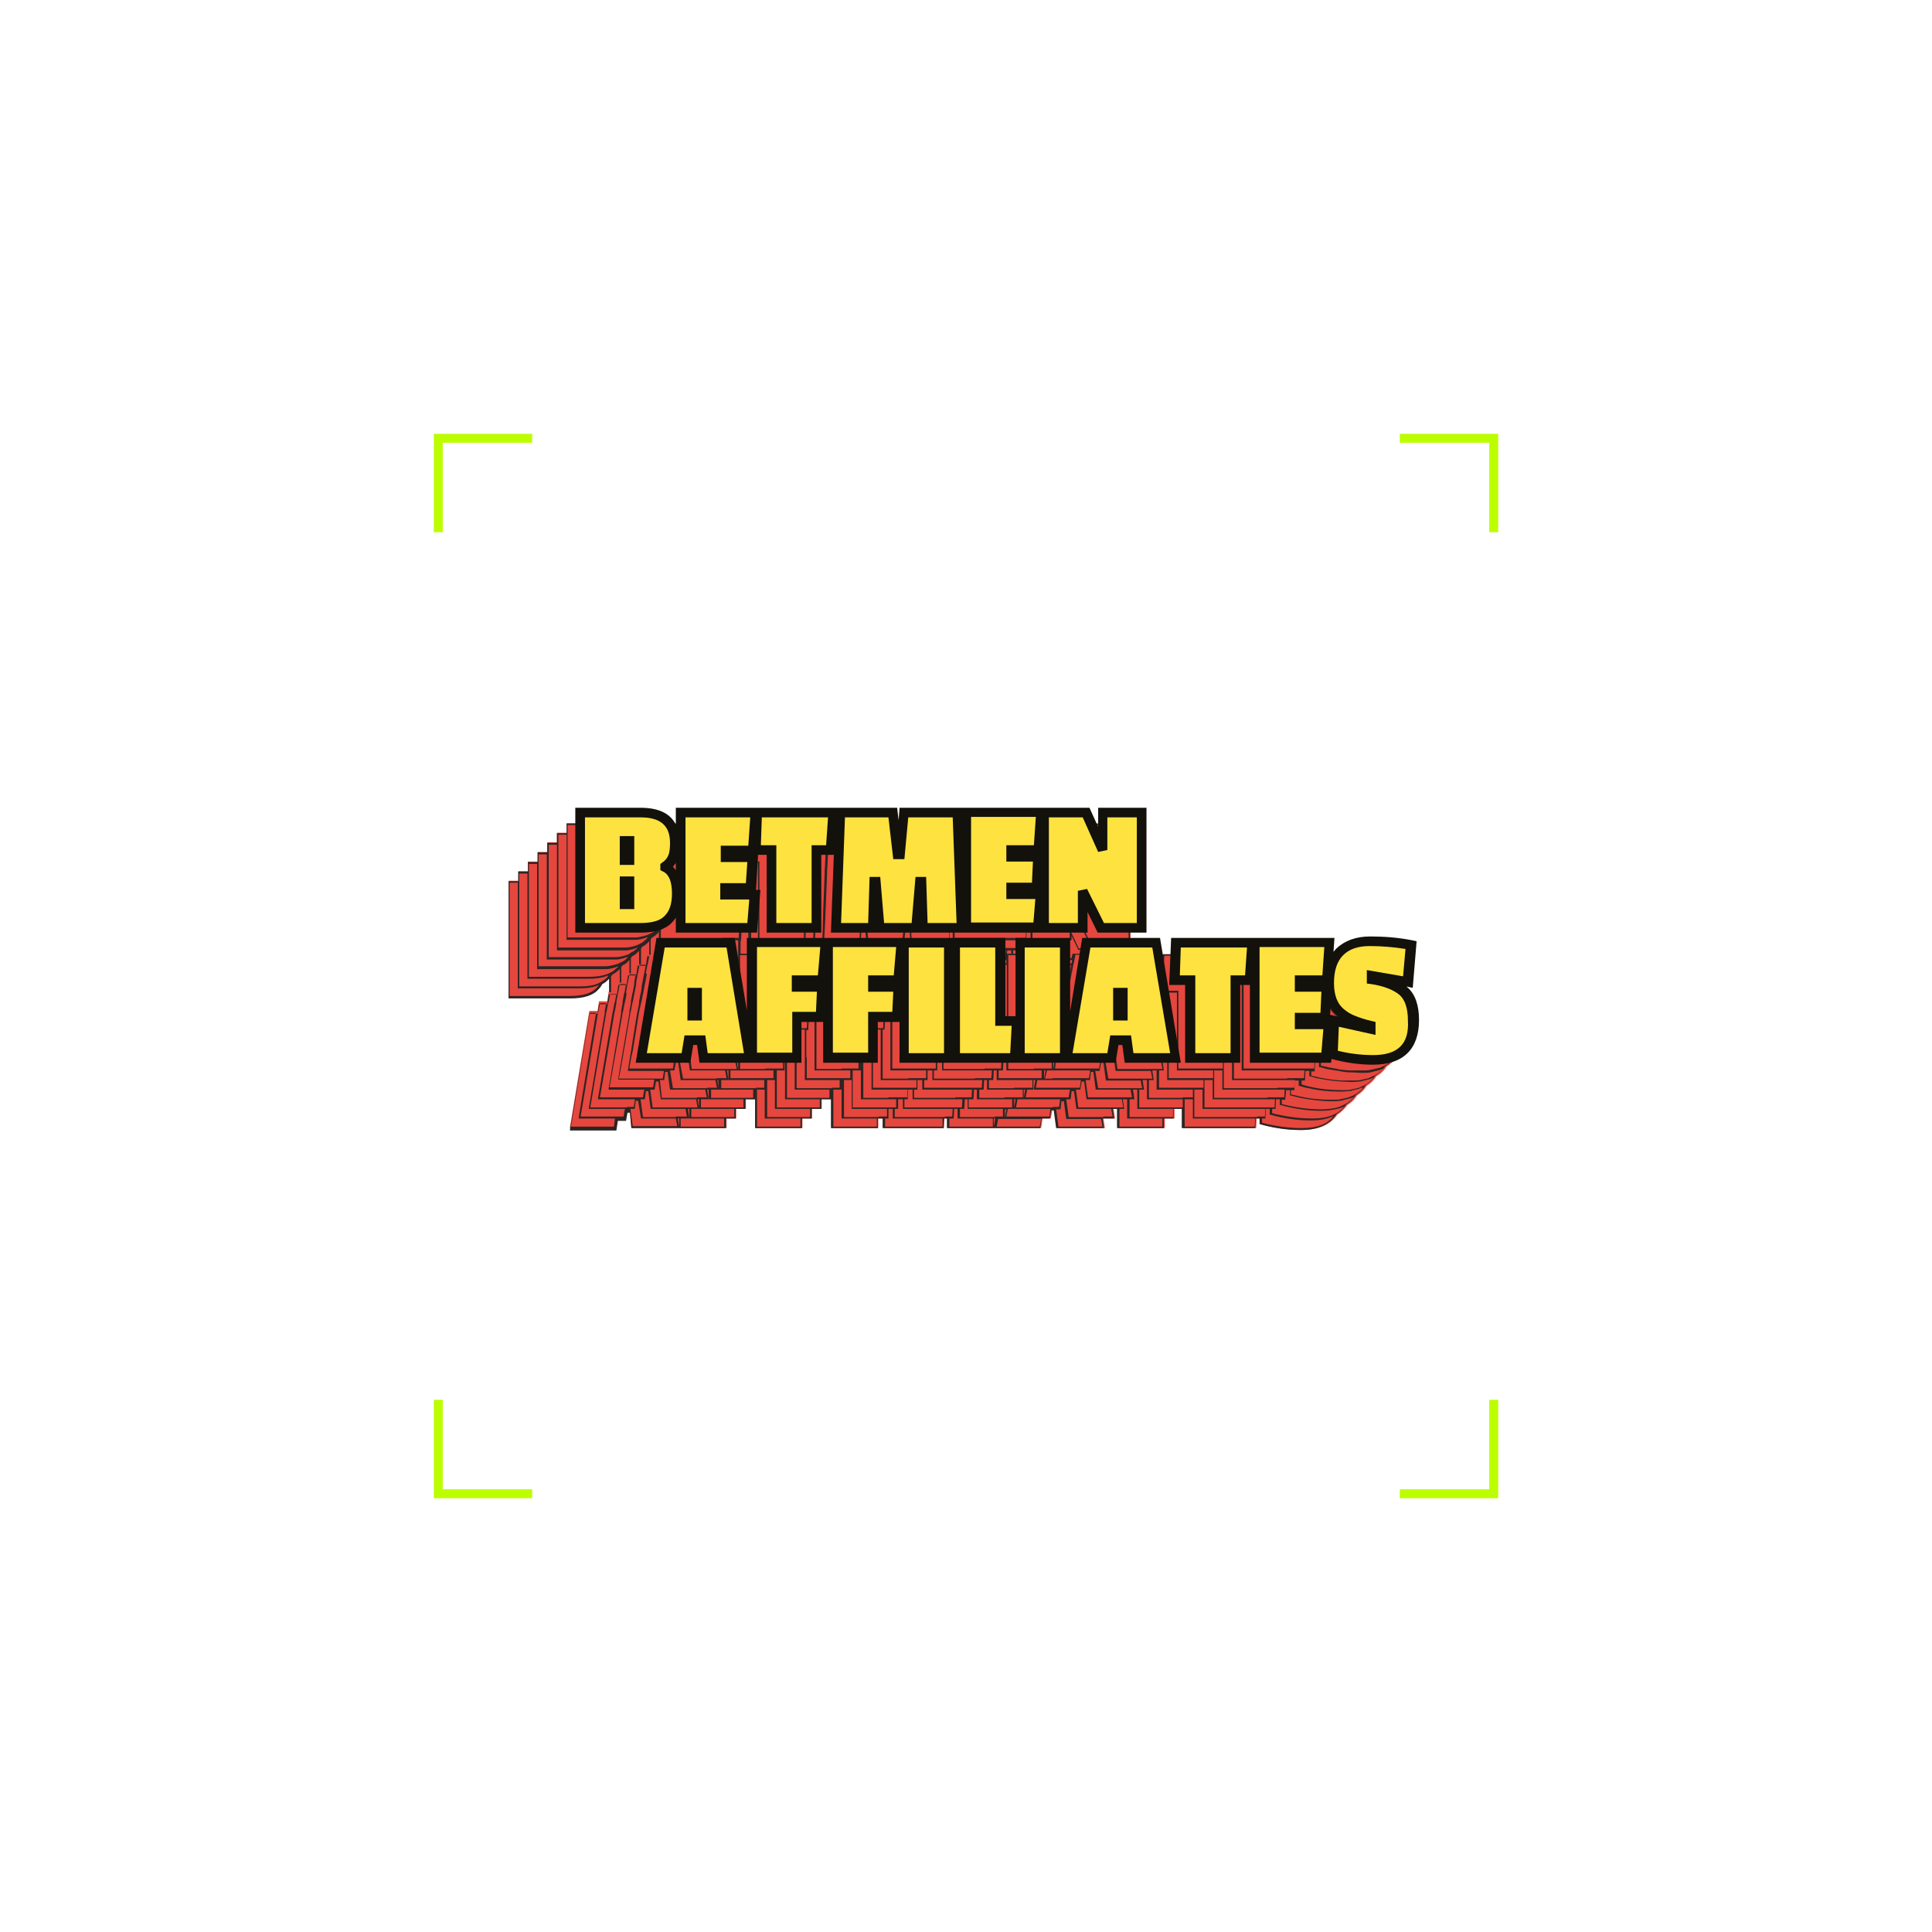 <svg width="216" height="216" viewBox="0 0 216 216" fill="none" xmlns="http://www.w3.org/2000/svg">
<path d="M156.5 49H167V59.5M156.5 167H167V156.5M59.5 49H49V59.5M59.5 167H49V156.5" stroke="#BDFD02"/>
<path d="M75.99 126.121H81.23V125.047H82.311V123.973H83.391V122.899H84.472V126.121H89.712V125.047H90.793V123.973H91.873V122.899H92.954V121.826V126.121H98.194V125.047H98.734V126.121H105.542L105.596 125.047H105.92V126.121H111.16M111.214 126.121H116.401L116.563 125.047H117.481L117.643 124.134H117.914L118.184 126.121H123.532L123.37 125.047H124.667L124.505 123.973H124.991V126.121H130.231V125.047H131.312V123.973H132.231V126.121H140.443L140.497 125.047H140.929V125.691H140.983C142.495 126.121 144.008 126.336 145.521 126.336C147.412 126.336 148.763 125.745 149.519 124.618C149.951 124.349 150.329 123.973 150.653 123.544C151.085 123.275 151.464 122.899 151.734 122.47C152.166 122.201 152.544 121.826 152.815 121.396C153.247 121.128 153.625 120.752 153.895 120.322C154.381 120.054 154.759 119.678 155.029 119.248C155.461 118.98 155.84 118.604 156.11 118.175C157.299 117.477 157.893 116.188 157.893 114.309C157.893 112.752 157.515 111.678 156.758 110.98C156.596 110.819 156.434 110.712 156.218 110.604L156.272 109.96L157.245 110.121L157.623 105.826H157.515C155.948 105.503 154.381 105.396 152.923 105.396C151.464 105.396 150.275 105.826 149.465 106.631C149.303 106.792 149.195 106.953 149.033 107.168C148.763 107.329 148.547 107.49 148.384 107.705C148.384 107.705 148.384 107.758 148.33 107.758L148.492 105.611H139.956V106.685H139.74L139.794 105.611H131.096L131.042 106.685H130.015L129.961 107.758H129.421L129.097 105.665V105.611H125.315V105.235H126.396V104.161H127.476V91.007H122.938V92.081H121.858V92.295L121.263 90.953H116.401V92.027H116.185L116.239 90.953H107.649V92.027H106.892L106.838 91.061V91.007H100.679L100.571 92.081H99.707L99.599 91.007H93.548L93.494 92.081H92.846L92.9 91.007H84.255H75.719V92.081H74.639V92.242C73.99 91.383 72.91 90.953 71.343 90.953H64.428V92.027H63.347V93.101H62.267V94.175H61.186V95.248H60.106V96.322H59.025V97.396H57.945V98.47H56.864V111.571H63.78C65.238 111.571 66.319 111.248 66.913 110.55C67.075 110.389 67.237 110.175 67.345 109.96C67.615 109.799 67.832 109.638 67.994 109.477C68.048 109.423 68.048 109.423 68.102 109.369V110.873H68.048L67.885 111.946H66.967L66.805 113.02H65.887L63.725 126.014V126.121H68.912L69.074 125.047H69.993L70.155 124.134H70.425L70.587 126.121H75.935" fill="#E5463E"/>
<path d="M69.452 94.336V94.497V95.839V96.054V96.483H69.992H70.209V94.765V94.55V94.121H69.452V94.336ZM69.614 96.215V96V94.604V94.389V94.336H69.992V94.497V94.712V96.322H69.776H69.668V96.215H69.614Z" fill="#2B2523"/>
<path d="M69.452 98.685V98.738V101.101V101.423H69.614H69.884H70.263V101.101V100.779V98.685H69.722H69.452ZM69.992 98.899V101.047V101.262H69.722H69.614V98.899H69.668H69.992Z" fill="#2B2523"/>
<path d="M77.718 113.879L77.772 111.087H77.286H77.07H77.016V113.879H77.556H77.718ZM77.232 113.718V111.893V111.302H77.34H77.61V112.913V113.665H77.556H77.232V113.718Z" fill="#2B2523"/>
<path d="M156.758 110.98C156.596 110.819 156.434 110.711 156.218 110.604L156.272 109.96L157.245 110.121L157.569 105.826H157.461C155.84 105.503 154.327 105.396 152.869 105.396C151.356 105.396 150.221 105.826 149.411 106.631C149.249 106.792 149.087 106.953 148.979 107.168C148.709 107.329 148.492 107.49 148.33 107.705C148.33 107.705 148.33 107.758 148.276 107.758V108.134C148.276 108.081 148.33 108.081 148.33 108.027C148.384 107.973 148.438 107.92 148.438 107.866C148.547 107.812 148.601 107.705 148.709 107.651C148.655 107.758 148.601 107.812 148.601 107.92C148.546 108.027 148.546 108.081 148.492 108.188C148.438 108.349 148.384 108.564 148.33 108.779C148.33 108.832 148.276 108.94 148.276 108.993C148.222 109.208 148.222 109.477 148.168 109.745C148.168 109.799 148.168 109.906 148.168 109.96C148.168 110.067 148.168 110.121 148.168 110.228C148.168 110.443 148.168 110.658 148.168 110.819C148.168 110.873 148.168 110.98 148.168 111.034C148.222 111.356 148.276 111.678 148.384 112C148.384 112.054 148.438 112.161 148.438 112.215C148.601 112.644 148.817 113.02 149.087 113.289C149.141 113.396 149.249 113.45 149.357 113.557C149.357 113.611 149.411 113.611 149.411 113.611C149.465 113.665 149.519 113.718 149.573 113.772C149.573 113.772 149.573 113.772 149.627 113.826C149.681 113.879 149.735 113.879 149.735 113.933C149.789 113.987 149.843 114.04 149.951 114.04C150.113 114.148 150.329 114.255 150.545 114.363C150.599 114.416 150.653 114.416 150.761 114.47C150.761 114.47 150.815 114.524 150.869 114.524C151.085 114.631 151.301 114.685 151.572 114.792C151.626 114.792 151.68 114.846 151.734 114.846C152.004 114.953 152.382 115.007 152.706 115.114V115.275L151.788 115.06H151.734L151.626 114.846L151.139 114.738L150.869 114.685L150.653 114.631L149.843 114.47L149.681 114.416L148.763 114.201V114.577C148.709 114.524 148.655 114.47 148.601 114.47C148.384 114.255 148.168 114.04 148.006 113.772L148.168 110.55H147.412C147.412 110.336 147.466 110.175 147.466 110.014H148.168L148.438 105.611H139.902V106.685H139.686L139.74 105.611H131.096L131.042 106.685H129.961L129.907 107.758H129.367L129.043 105.665V105.611H125.261V105.235H126.341V104.161H127.422V91.007H122.884V92.081H121.803V92.295L121.209 90.953H116.347V92.027H116.131V92.081L116.185 90.899H107.649V91.973H106.892L106.838 91.007H100.679L100.571 92.081H99.707L99.599 91.007H93.548L93.494 92.081H92.846V92.295H93.494L93.44 93.154V93.316V94.175V94.389V95.248V95.463L93.386 96.376V96.537L93.278 98.524V98.738L93.224 99.597L93.17 100.779L93.116 103.034L93.062 104V104.107H93.17H93.224H93.386H93.98H94.196H94.358H94.574H95.061H95.277H95.601H95.817H96.141L96.087 105.02H95.817H95.601H95.169H94.953H94.574H94.358H94.088H93.872H93.386H93.278H93.116H92.9H92.251H92.143L92.197 104.107L92.251 103.141L92.305 101.852L92.467 97.665V97.45L92.521 96.591V96.43L92.575 95.517V95.409H92.737L93.008 91.007H84.364H75.719V92.081H74.639V92.242C73.99 91.436 72.91 91.007 71.343 91.007H64.428V92.081H63.347V93.154H62.267V94.228H61.186V95.302H60.106V96.376H59.025V97.45H57.945V98.524H56.864V111.624H63.78C65.238 111.624 66.319 111.302 66.913 110.604C67.075 110.443 67.237 110.228 67.345 110.014C67.615 109.906 67.832 109.691 67.994 109.53C68.048 109.477 68.048 109.477 68.102 109.423V110.926H68.318V109.154C68.372 109.101 68.426 108.993 68.48 108.94C68.75 108.832 68.966 108.618 69.182 108.456C69.236 108.403 69.236 108.403 69.29 108.349V109.852H69.452V108.134C69.506 108.081 69.56 107.973 69.614 107.92C69.885 107.812 70.101 107.651 70.263 107.436C70.317 107.383 70.317 107.383 70.371 107.329V108.832H70.533V107.114C70.587 107.06 70.641 106.953 70.695 106.899C70.965 106.792 71.181 106.577 71.343 106.416C71.397 106.363 71.397 106.363 71.451 106.309V107.812H71.667V106.04C71.721 105.987 71.775 105.879 71.829 105.826C72.1 105.718 72.316 105.503 72.478 105.342C72.532 105.289 72.532 105.289 72.586 105.235V106.738H72.748V105.02C72.802 104.967 72.856 104.859 72.91 104.805C73.18 104.698 73.396 104.483 73.558 104.322C73.612 104.269 73.612 104.269 73.666 104.215V105.718H73.882V104C73.936 103.946 73.99 103.839 74.044 103.785C74.315 103.678 74.531 103.463 74.693 103.302C74.747 103.248 74.747 103.195 74.801 103.195V103.732V103.946V105.45H75.449H75.99H76.151H77.016H77.232H79.609H79.771H80.582H80.798H81.608L81.554 106.309L81.608 106.685L81.5 105.879V105.826H73.45L73.288 106.899H72.37L72.208 107.973H71.289L71.127 109.047H70.209L70.047 110.121H69.128L68.966 111.195H68.048L67.885 112.269H66.967L66.805 113.342H65.887L63.725 126.282V126.389H68.912L69.074 125.316H69.993L70.155 124.403H70.425L70.587 126.121H75.935H81.176V125.047H82.257V123.973H83.337V122.899H84.418V121.826V126.121H89.658V125.047H90.739V123.973H91.819V122.899H92.9V121.826V126.121H98.14V125.047H98.68V126.121H105.488L105.542 125.047H105.866V126.121H111.106V125.047H111.268L111.106 126.014V126.121H116.293L116.455 125.047H117.373L117.535 124.134H117.806L118.076 126.121H123.424L123.262 125.047H124.559L124.397 123.973H124.883V126.121H130.123V125.047H131.204V123.973H132.123V126.121H140.335L140.389 125.047H140.821V125.691H140.875C142.387 126.121 143.9 126.336 145.413 126.336C147.358 126.336 148.655 125.745 149.411 124.564C149.843 124.295 150.221 123.92 150.491 123.49C150.923 123.222 151.301 122.846 151.572 122.416C152.004 122.148 152.382 121.772 152.652 121.342C153.085 121.074 153.463 120.698 153.733 120.269C154.165 120 154.543 119.624 154.867 119.195C155.299 118.926 155.678 118.55 155.948 118.121C157.137 117.423 157.731 116.134 157.677 114.255C157.893 112.752 157.515 111.624 156.758 110.98ZM140.118 118.228V118.014V117.477V117.316V117.208V116.993V116.456V116.242V116.134V115.92V115.383V115.168V113.235V113.02V112.161V112V111.087V110.873V110.014V109.799V108.94V108.725V107.866V107.705V106.792V106.577V105.718H148.276L148.006 109.745H147.141H146.979H146.169H145.953H145.143H144.981V110.658H145.089H145.899H146.115H146.979H147.141H147.952L147.79 113.933H146.925H146.763H145.899H145.683H144.927V114.846H145.629H145.845H146.709H146.871H148.222L147.952 118.389H147.141H146.925H146.115H145.953H145.143H144.927H143.63H142.603H142.441H141.577H141.415H140.659H140.551H140.335H140.226V118.228H140.118ZM147.25 109.96C147.196 110.175 147.196 110.336 147.196 110.497H147.141L147.196 109.96H147.25ZM146.979 109.96L146.925 110.497H146.115H145.899H145.143V109.96H145.953H146.169H146.979ZM146.709 114.148V114.685H145.845H145.629H145.143V114.148H145.683H145.899H146.709ZM139.902 106.792V107.651V107.866V108.725V108.94V109.852V110.014V110.873V111.087V111.946V112.161V113.02V113.235V115.114V115.329V115.866V116.081V116.188V116.403V116.94V117.154V117.262V117.423V117.96V118.175V118.604H140.226H140.443H140.551H140.767H141.307H141.469H142.333H142.549H144.927H145.143H145.953H146.169H146.979L146.925 119.463H146.115H145.899H145.089H144.873H144.062H143.846H142.441H141.415H141.253H140.389H140.172H139.47H139.038V118.175V117.96V117.423V117.262V117.154V116.94V116.403V116.188V113.235V113.02V112.161V112V111.087V110.873V110.014V109.906H139.524L139.686 106.792H139.902ZM140.497 122.899H140.713H141.523H141.739H142.549L142.495 123.812H141.685H141.469H140.659H140.443H134.661V121.826V120.752H135.58V122.899H140.497ZM141.685 122.738H141.523H140.713H140.497H135.742V120.752V119.678H136.661V121.826H137.309H137.525H141.631H141.847H142.657H142.819H143.63L143.576 122.685H142.765H142.603H141.685V122.738ZM142.819 121.665H142.603H141.793H141.577H140.281H137.255H136.823V119.678V118.604H137.741V120.752H138.389H138.551H140.118H140.335H142.711H142.927H143.738H143.954H144.765L144.711 121.611H143.9H143.684H142.819V121.665ZM143.9 120.591H143.684H142.873H142.711H141.361H140.335H140.172H138.389H137.957V118.604V110.98H138.443L138.497 109.906H138.821V110.014V110.873V111.087V111.946V112.161V113.02V113.235V116.188V116.403V116.94V117.154V117.262V117.423V117.96V118.175V119.678H139.47H139.632H140.172H140.389H141.253H141.415H143.792H144.008H144.819H145.035H145.845L145.791 120.537H144.981H144.765H143.9V120.591ZM137.903 110.819V109.906H138.281L138.227 110.819H137.903ZM131.15 108.94V108.725L131.204 107.866V107.705L131.258 106.846V106.631L131.312 105.718H139.578L139.362 109.745H138.551H138.335H137.795V110.819V111.034V118.443H136.877H136.661H135.742H135.526H134.607H134.391H133.473H133.257H132.825V116.403V115.329V115.168V113.772V112.161V112V111.087V110.873V110.014V109.799V109.691H131.096L131.15 108.94ZM130.015 110.014V109.799L130.069 108.94V108.725L130.123 107.866V107.705L130.177 106.846H131.042L130.988 107.705V107.866L130.934 108.725V108.94L130.88 109.799V109.906H132.663V110.014V110.926V111.087V111.946V112.161V115.114V115.275V116.134V116.349V118.604H133.311H133.527H134.445H134.661H135.58H135.796H136.715V119.463H135.796H135.58H134.661H134.445H133.527H133.311H132.393H132.177H131.744V117.369V116.295V116.081V114.738V113.235V113.02V112.161V112V111.087V110.873V110.765H130.015V110.014ZM129.961 110.98H131.582V111.087V111.946V112.161V113.02V113.235V116.188V116.403V117.262V117.477V119.678H132.231H132.447H133.365H133.581H134.499H134.716H135.634V120.537H134.716H134.499H133.581H133.365H132.447H132.231H131.312H131.096H130.664V118.604H131.204L129.799 110.336L129.961 110.98ZM81.446 120.752L81.284 119.678H81.446V120.591V120.752ZM81.23 119.517H81.014H79.933H79.771H78.691H78.475H77.394H77.34L77.07 117.53H76.908H76.638L76.746 116.725V116.671H76.908H77.988L78.258 118.658H78.313H78.529H79.609H79.825H80.906H81.122H82.203L82.365 119.517H81.23ZM80.15 120.591H79.933H78.853H78.691H77.61H77.448H76.368L75.99 118.604H76.476L76.584 117.691H76.854L77.124 119.678H77.178H77.394H78.475H78.691H79.771H79.987H81.068L81.23 120.537H80.15V120.591ZM80.311 120.752V121.665L80.204 120.752H80.311ZM79.231 122.899L79.069 121.826H79.231V122.846V122.899ZM79.069 121.665H78.853H77.772H77.61H76.53H76.314H75.233L74.909 119.678H75.395L75.557 118.765H75.827L76.097 120.752H76.151H76.368H77.448H77.61H78.691H78.907H79.987L80.15 121.611H79.069V121.665ZM77.934 122.738H77.718H76.638H76.422H75.341H75.125H73.99L73.774 120.752H74.261L74.369 119.839H74.639L74.909 121.826H74.963H75.179H76.26H76.53H77.61H77.772H78.853L79.015 122.685H77.934V122.738ZM78.15 122.899V123.812L77.988 122.899H78.15ZM77.07 125.047L76.908 123.973H77.07V124.886V125.047ZM76.854 123.812H76.638H75.557H75.395H72.964L72.694 121.826H73.18L73.342 120.913H73.612L73.882 122.899H75.233H75.449H76.53H76.746H77.826L77.988 123.812H76.854ZM81.608 119.678H82.527H83.175H83.337H83.715H83.877H84.255H84.418H84.688H84.904H85.336H85.552H86.471V120.537H85.552H85.336H84.418H84.255H83.823H83.661H83.337H83.175H82.257H82.094H81.662V119.678H81.608ZM82.365 118.604H82.527V119.624L82.365 118.604ZM85.552 119.517H85.336H84.904H84.742H84.418H84.255H83.877H83.715H83.337H83.175H82.743V118.604H83.661H83.823H83.985H84.309H84.472H84.85H85.012H85.39H85.606H85.876H86.038H86.471H86.633H87.551V119.463H86.633H86.471H85.552V119.517ZM83.715 99.597L83.877 96.269V96.43H84.742V96.537V97.396V97.611V98.47V98.685V101.638V101.852V102.711V102.926V105.181H85.39H85.606H86.525H86.741H87.659H87.875H88.794V105.557H83.985V104.107H84.039L84.309 100.188H83.985V98.738V98.524V97.665V97.45V97.396L83.715 99.597ZM91.225 96.43V96.537L91.171 97.396V97.611L91.117 98.47V98.685L91.063 100.51V96.483H91.225V96.43ZM91.063 96.269V95.356H91.441L91.387 96.269H91.063ZM90.901 105.128V105.503H90.036L90.09 104.054H90.955L90.901 105.128ZM89.82 105.557H88.956V105.181H89.82V105.557ZM83.661 105.557V106.631H82.797V105.181H82.851L82.905 104.107H83.661V105.557ZM82.743 113.074V112.161V112V111.087V110.873V110.014V109.799V108.94V108.725V107.866V107.705V106.792H83.661V107.651V107.866V108.725V108.94V109.852V110.014V110.873V111.087V111.946V112.161V113.02V113.235V115.114V115.329V115.866V116.081V116.188V116.403V116.94V117.154V117.262V117.423V117.96V118.175V118.443V118.55L82.743 113.074ZM86.633 118.443H86.471H86.038H85.876H85.552H85.336H84.958H84.742H84.364H84.201H83.877H83.715V118.014V117.477V117.316V117.208V116.993V116.456V116.242V116.134V115.92V115.383V115.168V113.235V113.02V112.161V112V111.087V110.873V110.014V109.799V108.94V108.725V107.866V107.705V106.792V106.577V105.718H91.657L91.387 109.745H90.522H90.36H89.496H88.686V110.658H89.442H89.604H90.468H90.63H91.441L91.279 113.826H90.414H90.252H89.388H89.226H88.632V114.899V115.114V115.973V116.134V118.389H87.713H87.551H86.633V118.443ZM91.063 109.96V110.014V110.497H90.63L90.684 109.96H91.063ZM90.468 109.96L90.414 110.497H89.55H89.388H88.794V109.96H89.388H89.55H90.468ZM88.848 115.114H89.172L89.118 115.973H88.848V115.114ZM88.848 114.953V114.04H89.226H89.388H90.252L90.198 114.953H89.334H89.172H88.848ZM90.144 118.228V118.014V117.477V117.316V115.168H90.36L90.414 114.094H91.063V116.242V116.456V116.993V117.208V117.316V117.477V118.014V118.228V119.678H91.711H91.873H92.251H92.413H92.791H92.954H93.278H93.494H93.926H94.142H95.061V120.537H94.142H93.926H93.008H92.846H92.413H92.197H91.873H91.711H90.793H90.63H90.198V118.228H90.144ZM94.088 119.517H93.872H93.44H93.278H92.954H92.791H92.413H92.251H91.873H91.711H91.279V118.228V118.014V117.477V117.316V117.208V116.993V116.456V116.242V114.094H91.495L91.657 110.55H91.225V110.014V109.96H91.657L91.873 106.792H92.089V107.651V107.866V108.725V108.94V109.852V110.014V110.873V111.087V111.946V112.161V113.02V113.235V115.114V115.329V115.866V116.081V116.188V116.403V116.94V117.154V117.262V117.423V117.96V118.175V118.604H92.251H92.413H92.737H92.9H93.278H93.44H93.818H94.034H94.304H94.466H94.898H95.061H95.979V119.463H95.061H94.898H94.088V119.517ZM91.927 106.201H91.981H92.143V106.577H91.927V106.201ZM106.136 104.054H106.514V105.128H107.162H107.379H107.919H108.081H108.945H109.161H111.539H111.755H112.565H112.781H113.592L113.538 105.987H112.727H112.511H111.647V105.503H106.406V105.987H106.082H105.92V106.148H106.082H106.298H106.46V106.524H105.92V105.45H105.65V105.074H106.19L106.136 104.054ZM115.374 105.128H116.293H116.509H116.779H116.995H117.427H117.643H118.454H118.562V105.342V105.557H114.348V105.181H114.726L114.78 104.107H115.212V104.913V105.128H115.374ZM118.67 105.289V105.128H119.588H119.805V104.644L120.561 106.201H120.669H120.885H120.939V106.094L120.831 106.631H119.913L119.805 107.114H119.75H119.534L118.832 105.718V105.557H118.724L118.67 105.289ZM119.156 118.604H119.318H119.696H119.913H122.02H122.128H122.344H122.992V118.765L122.884 119.463H122.452H122.236H122.074H121.858H118.778H118.562H118.184H117.968V119.356L118.076 118.55H118.778V114.255L118.94 113.128L118.994 112.913L119.156 112.054L119.21 111.893L119.372 111.034L119.426 110.819L119.588 109.906L119.642 109.691L119.805 108.832L119.859 108.618L120.021 107.758L120.075 107.597L120.237 106.738H120.939L120.777 107.597L120.723 107.758L120.561 108.618L120.507 108.832L120.345 109.691L120.291 110.014L120.129 110.926L120.075 111.141L119.913 112L119.859 112.161L119.696 113.02L119.75 113.235L119.21 116.51L119.102 117.047L118.832 118.497V118.604H119.156ZM97.708 115.114L97.654 115.973H97.384V115.114H97.708ZM97.384 114.953V114.04H97.762H97.924H98.788L98.734 114.953H97.87H97.708H97.384ZM97.6 116.188H97.816L97.87 115.114H98.464V120.752H99.113H99.329H100.247H100.463H101.382H101.544H102.462V121.611H101.544H101.382H100.463H100.247H99.329H99.113H98.194H98.032H97.6V116.188ZM101.544 120.591H101.382H100.463H100.247H99.329H99.113H98.68V115.114H98.897L98.951 114.04H99.545V119.678H100.193H100.409H101.328H101.49H102.408H102.57H103.543V120.537H102.624H102.462H101.544V120.591ZM99.761 110.497V110.014V109.96H100.247L100.463 106.792H100.679V107.651V107.866V108.725V108.94V109.852V110.014V118.604H101.328H101.49H102.408H102.57H103.543H103.759H104.623V119.463H103.705H103.543H102.624H102.462H101.544H101.382H100.463H100.247H99.761V114.04H100.031L100.193 110.497H99.761ZM105.055 105.128H105.434V105.503H105.055V105.128ZM105.704 105.718V118.443H104.785H104.623H103.705H103.543H102.624H102.462H101.544H101.382H100.949V110.014V109.799V108.94V108.725V107.866V107.705V106.792V106.577V105.718H105.704ZM103.327 120.752H103.705V119.678H104.245V120.752H104.893H106.946H107.757H107.973H108.783H108.999H109.81L109.756 121.611H108.945H108.729H107.919H107.703H106.892H106.676H103.975H103.759H103.327V120.752ZM108.999 120.591H108.783H107.973H107.757H105.055H104.839H104.407V119.678H104.785V118.604H105.326V119.678H105.974H108.027H108.837H109.053H109.864H110.08H110.89L110.836 120.537H110.026H109.81H108.999V120.591ZM110.08 119.517H109.864H109.053H108.837H106.136H105.92H105.488V118.604H105.866V106.792H106.406V107.651V107.866V108.725V108.94V109.852V110.014V118.604H107.054H109.107H109.918H110.134H110.944H111.16H111.971L111.917 119.463H111.106H110.89H110.08V119.517ZM113.267 114.47L113.051 118.389H112.241H112.025H111.214H110.998H110.188H109.972H107.27H107.054H106.622V110.014V109.852V108.94V108.725V107.866V107.705V106.792V106.577V105.718H111.43V114.47H113.267ZM113.051 106.631H112.565L112.619 106.255H113.051V106.631ZM112.133 107.705V107.329H112.511V107.705H112.133ZM112.565 107.866V108.725V108.94V109.852V110.014V110.873V111.087V114.309H111.647V112.161V112V111.087V110.873V110.014V109.799V108.94V108.725V107.866H112.565ZM112.349 107.114H111.647V106.255H112.457L112.349 107.114ZM111.971 107.275V107.651H111.647V107.275H111.971ZM111.647 119.678H112.133L112.187 118.604H112.511V119.678H113.159H113.375H114.294H114.456H115.374H115.536H116.455V120.537H115.536H115.374H114.456H114.294H113.375H113.159H112.241H112.025H111.647V119.678ZM115.59 119.517H115.428H114.51H114.348H113.429H113.213H112.727V118.604H113.213L113.483 114.309H112.727V111.087V110.873V110.014V109.799V108.94V108.725V107.866V107.705V106.792H113.646V107.651V107.866V108.725V108.94V109.852V110.014V118.604H114.294H114.456H115.374H115.536H116.455H116.671H117.589V119.463H116.671H116.509H115.59V119.517ZM116.671 118.443H116.509H115.59H115.428H114.51H114.348H113.916V110.014V109.799V108.94V108.725V107.866V107.705V106.792V106.577V105.718H118.778V118.443H117.86H117.589H116.671ZM118.886 108.779L119.048 107.92H119.75L119.588 108.779L119.534 108.993L119.372 109.852L119.318 110.067L119.156 110.98L119.21 111.087L119.048 111.946L118.994 112.107L118.832 112.967V113.074V108.779H118.886ZM118.886 107.705V106.148L119.426 107.329H119.534H119.75H119.859L119.805 107.705H118.886ZM114.132 105.557H113.7V105.181H114.132V105.557ZM113.646 106.631H113.267V106.255H113.646V106.631ZM105.055 104.967H104.839H103.867H103.651H102.732H102.516H101.922L101.868 104.054H102.192L102.462 101.208L102.624 99.651L102.678 99.114L102.84 104.107H103.759H103.975H104.947H105.109H106.082L106.136 105.02H105.055V104.967ZM102.624 105.128H102.84H103.759H103.975H104.893V105.503H100.787V105.128H101.112L101.22 104.054H101.436H101.652H101.706L101.76 105.128H102.624ZM100.895 104.967H100.733H100.517H100.463H100.301H100.085H99.869H99.599H99.437H99.383H99.167H99.113H98.897H98.464H98.302H98.14H97.924H97.384H97.222H97.168H97.06L97.005 104.322V104.054H97.438L97.6 99.222L97.978 104.054H98.032H98.248H98.356H98.518H99.058H99.221H99.383H99.437H99.599H99.977H100.193H100.301H100.463H100.517H100.733H101.003L100.895 104.967ZM100.085 105.128H100.301H100.517H100.571L100.625 106.201H100.679V106.577H100.463L100.517 105.503H100.031L100.085 105.128ZM100.301 105.718L100.031 109.745H99.221H99.058H98.194H98.032H97.222V110.658H97.978H98.14H99.004H99.167H99.977L99.815 113.826H98.951H98.788H97.924H97.762H97.168V114.899V115.114V115.973V116.134V118.389H96.249H96.087H95.169H95.007H94.574H94.412H94.088H93.872H93.494H93.278H92.9H92.737H92.413H92.251V117.96V117.423V117.262V117.154V116.94V116.403V116.188V116.081V115.866V115.329V115.114V113.235V113.02V112.161V112V111.087V110.873V110.014V109.799V108.94V108.725V107.866V107.705V106.792V106.577V105.718H100.301ZM99.599 109.96V110.014V110.497H99.167L99.221 109.96H99.599ZM99.004 109.96L98.951 110.497H98.14H97.978H97.384V109.96H97.978H98.14H99.004ZM95.385 119.678H96.249V118.604V122.899H97.978H98.14H99.058H99.275H100.193V123.812H99.275H99.058H98.14H97.978H95.331V119.678H95.385ZM99.329 122.738H99.113H98.194H98.032H96.519V118.604H97.438V121.826H98.086H98.248H99.167H99.383H100.301H100.517H101.436V122.685H100.517H100.301H99.329V122.738ZM101.112 122.899H101.49V121.826H102.03V122.899H105.542H105.758H106.568H106.784H107.595L107.541 123.812H106.73H106.514H105.704H105.488H101.112V122.899ZM106.784 122.738H106.568H105.758H105.542H102.192V121.826H102.57V120.752H103.11V121.826H103.759H105.812H106.622H106.838H107.649H107.865H108.675L108.621 122.685H107.811H107.595H106.784V122.738ZM108.351 122.899H108.837L108.891 121.826H109.215V122.899H110.944H111.106H112.025H112.241H113.159V123.812H112.241H112.025H111.106H110.944H108.297V122.899H108.351ZM112.295 122.738H112.079H111.16H110.998H109.486V121.826H109.972L110.026 120.752H110.35V121.826H110.998H111.16H112.079H112.295H113.213H113.429H114.348V122.685H113.429H113.213H112.295V122.738ZM113.375 121.665H113.159H112.241H112.025H111.106H110.944H110.566V120.752H111.052L111.106 119.678H111.43V120.752H112.079H112.295H113.213H113.429H114.348H114.51H115.428V121.611H114.51H114.348H113.375V121.665ZM114.834 121.826H115.536V120.752H115.753L115.59 121.718V121.826H118.724H119.642L119.588 121.987L119.48 122.685H118.724H118.562H114.672L114.834 121.826ZM115.807 121.665L115.969 120.752H116.725V119.678H116.887L116.725 120.644V120.752H116.995H117.211H117.589H117.806H119.913H120.831V120.913L120.723 121.611H119.967H119.75H115.807V121.665ZM117.697 120.591H117.481H117.103H116.887H116.833L116.887 120.376L117.049 119.678H117.752V118.604H117.914L117.752 119.571V119.678H118.022H118.238H118.616H118.832H120.939H121.858V119.839L121.749 120.537H120.993H120.777H117.697V120.591ZM121.858 120.752L121.966 119.839H122.236L122.506 121.826H122.56H122.776H123.857H124.073H125.153H125.315H126.396L126.558 122.685H125.477H125.261H124.181H124.073H122.992H122.776H121.641L121.371 120.752H121.858ZM126.45 121.665H125.369H125.153H124.073H123.857H122.776L122.452 119.732H122.938L123.1 118.819H123.37L123.641 120.805H123.695H123.911H124.991H125.153H126.233H126.45H127.53L127.692 121.665H126.612H126.45ZM127.53 120.591H126.45H126.233H125.153H124.991H123.911L123.587 118.658H124.073L124.181 117.745H124.451L124.721 119.732H124.775H124.991H126.071H126.287H127.368H127.584H128.665L128.827 120.591H127.746H127.53ZM128.665 119.517H127.584H127.368H126.287H126.071H124.991H124.937L124.667 117.53H124.505H124.235L124.343 116.725V116.671H124.505H125.585L125.855 118.658H125.909H126.125H127.206H127.422H128.503H128.719H129.799L129.961 119.517H128.881H128.665ZM129.583 119.678H130.123L129.961 118.604H130.501V120.752H131.15H131.366H132.285H132.501H133.419H133.635H134.553V121.611H133.635H133.419H132.501H132.285H131.366H131.15H130.231H130.015H129.583V119.678ZM129.421 107.866H129.907L129.853 108.725V108.94L129.799 109.799V110.014V110.175L129.367 107.705L129.421 107.866ZM128.881 105.718L130.988 118.443H129.907H129.691H128.611H128.395H127.314H127.098H126.017H125.963L125.693 116.456H125.531H124.451H124.235H124.127L123.965 117.53L123.911 117.691L123.803 118.389H123.478H123.262H123.046H122.992H122.29H122.074H119.913H119.696H119.318H119.156H119.102L119.156 118.175L119.318 117.047L119.372 116.671L119.426 116.51L119.967 113.235L120.021 113.02L120.183 112.161L120.237 112L120.399 111.141L120.453 110.926L120.615 110.014L120.669 109.799L120.831 108.94L120.885 108.725L121.047 107.866L121.101 107.705L121.263 106.846L121.317 106.631L121.479 105.718H128.881ZM121.047 105.557L120.939 106.04H120.831H120.615L119.75 104.215V104.107H120.669H120.885V103.624L121.641 105.181H121.803H122.02H122.938H123.154H124.073H124.289H125.207V105.557H121.047ZM126.179 104.967H125.261H125.099H124.181H123.965H123.046H122.83H121.912H121.695L120.831 103.141V100.242L121.749 102.067L121.966 102.443L122.722 104H122.83H123.046H123.965H124.181H125.099H125.261H126.179V104.967ZM121.966 92.242H122.884V93.101V93.262V94.121V94.336V94.712L122.722 94.336L122.614 94.121L122.236 93.262L122.128 93.101L121.966 92.725V92.242ZM116.563 98.685V98.47V98.201V97.611V97.396V95.463V95.248V94.336V94.121V93.316V93.154V92.242V92.081V91.168H121.101L121.803 92.779L121.966 93.154L122.02 93.262L122.074 93.369L122.452 94.228L122.56 94.443L122.938 95.356L123.1 95.732V95.785V94.443V94.228V93.316V93.154V92.242V92.081V91.168H127.26V103.893H126.341H126.179H125.261H125.099H124.181H123.965H123.046H122.83L121.966 102.067L121.749 101.691L120.831 99.812L120.669 99.436V102.765V103.195V103.893H119.75H119.588H119.534H119.372H118.67H118.508H118.022H117.806H117.589H117.373H116.509V98.685H116.563ZM116.347 92.242V93.101V93.262V94.121V94.336V95.248V95.463V97.396V97.772V98.255V98.47V98.685V101.799V103.839V104.054H116.455H117.373H117.589H117.86H118.076H118.508H118.67H119.48H119.588V104.269V104.967H118.67H118.508H118.292H117.589H117.373H116.887H116.671H116.509H116.293H115.428V104.054H115.807L116.077 100.134H115.428V99.758V99.597H115.645L115.807 95.946H115.428V95.463V95.409H115.915L116.131 92.242H116.347ZM107.811 103.678V103.463V102.926V102.765V102.658V102.443V101.906V101.691V101.584V101.423V100.886V100.671V98.792V98.577V97.718V97.504V96.644V96.483V95.624V95.409V94.497V94.282V93.316V93.154V92.242V92.081V91.168H115.969L115.699 95.195H114.888H114.726H113.916H113.7H112.889H112.727V96.108H112.835H113.646H113.862H114.726H114.888H115.699L115.536 99.383H114.672H114.51H113.646H113.429H112.673V100.349H113.375H113.538H114.402H114.564H115.915L115.645 103.893H114.834H114.618H113.808H113.646H112.835H112.619H111.322H110.296H110.026H109.161H108.945H108.243H108.135H107.973H107.811V103.678ZM115.266 95.409V95.463V95.946H114.834L114.888 95.409H115.266ZM114.672 95.409L114.618 95.946H113.808H113.592H112.835V95.409H113.646H113.808H114.672ZM115.266 99.597V100.134H114.618V99.597H115.266ZM114.456 99.597V100.134H113.592H113.375H112.889V99.597H113.429H113.592H114.456ZM107.649 92.242V93.101V93.262V94.121V94.336V95.248V95.463V96.322V96.483V97.342V97.557V98.416V98.631V100.51V100.725V101.262V101.423V101.53V101.745V102.282V102.497V102.604V102.765V103.302V103.517V103.946H107.973H108.135H108.297H108.513H109.053H109.269H110.134H110.35H112.727H112.943H113.754H113.916H114.726L114.672 104.859H113.862H113.7H112.727H112.511H111.701H111.485H110.188H109.161H108.945H108.081H107.919H107.162H106.73V103.946H107.27L106.838 92.134H107.649V92.242ZM99.761 92.242H100.571L100.463 93.101V93.262L100.355 94.121V94.336L100.247 95.195V95.409V95.624H100.193V95.409V95.195L100.085 94.336V94.121L99.977 93.262V93.101L99.869 92.349L99.761 92.242ZM95.763 103.893H95.601H95.331H95.115H94.628H94.358H94.196H93.98H93.332H93.278L93.332 103.034L93.386 102.014L93.44 100.832L93.494 98.738V98.524L93.548 96.591V96.43L93.602 95.517V95.302V94.443V94.228L93.656 93.369V93.208L93.71 92.349V92.134L93.764 91.222H99.437L99.599 92.403L99.707 93.154V93.316V93.369L99.815 94.228V94.443L99.923 95.302V95.517L99.977 95.946H100.409L100.463 95.517V95.302L100.571 94.443V94.228L100.679 93.369V93.208L100.787 92.349V92.134L100.841 91.168H106.622L107.054 103.893H106.136H105.974H105.001H104.839H103.867H103.651H103.002L102.786 98.738H102.516H102.462L102.408 99.544L102.03 103.946H101.868H101.652H101.598H101.382H101.166H100.949H100.679H100.463H100.409H100.301H100.247H100.031H99.599H99.437H99.383H99.221H99.167H99.004H98.464H98.302H98.248H98.14L98.086 103.302L97.708 98.792H97.384L97.168 103.946H96.897H96.735H96.303H96.087H95.763V103.893ZM96.249 105.128L96.303 104.054H96.735L96.844 105.128H96.897H97.114H97.222H97.384H97.924H98.14H98.356H98.518H98.897H99.113H99.221H99.437H99.491H99.653H99.923L99.869 105.503H95.871V105.396V105.128H96.249ZM95.223 105.128H95.655L95.709 105.503H95.223V105.128ZM92.305 95.463L92.251 96.376V96.537L92.197 97.396V97.611L92.089 100.51L92.035 101.799L91.981 104.107L91.927 105.074V105.181H92.035H92.089H92.251H92.846H93.062H93.278H93.44H93.926H94.142H94.466H94.628H95.007V105.557H92.143V106.04H91.981H91.927L91.981 105.557H91.117V105.181L91.333 98.738V98.524L91.387 97.665V97.45L91.441 96.591V96.483H91.603L91.657 95.409H92.359L92.305 95.463ZM84.309 94.389V94.175L84.364 93.316V93.154L84.418 92.295V92.081L84.472 91.168H92.737L92.521 95.195H91.657H91.441H90.847V96.269V96.43V103.839H89.928H89.712H88.794H88.578H87.659H87.443H86.525H86.308H85.876V101.799V100.725V100.564V99.168V97.665V97.45V96.591V96.43V95.517V95.302V95.195H84.093L84.309 94.389ZM84.201 91.919V92.081V92.134V91.919ZM84.201 92.242L84.147 93.101V93.262L84.093 94.228V94.443L84.039 95.302V95.409H85.822V95.517V96.43V96.591V97.45V97.665V100.618V100.779V101.638V101.852V104.107H86.471H86.687H87.605H87.821H88.74H88.956H89.874V105.02H88.956H88.74H87.821H87.605H86.687H86.471H85.552H85.336H84.904V102.926V101.852V101.638V100.295V98.738V98.524V97.665V97.45V96.591V96.43V96.322H83.877V96.054H83.121V95.57V95.517H83.877L84.201 92.242ZM75.881 103.678V103.463V102.926V102.765V102.658V102.443V101.906V101.691V101.584V101.423V100.886V100.671V98.792V98.577V97.718V97.504V96.644V96.483V95.624V95.409V94.497V94.282V93.316V93.154V92.242V92.081V91.168H84.039L83.769 95.195H82.959H82.797H81.932H81.716H80.906H80.744V96.108H80.852H81.662H81.878H82.743H82.905H83.715L83.553 99.436H82.689H82.527H81.662H81.446H80.69V100.349H81.392H81.554H82.473H82.635H83.985L83.715 103.893H82.905H82.689H81.878H81.716H80.852H80.636H79.339H78.313H78.097H77.232H77.07H76.368H76.26H76.097H75.935V103.678H75.881ZM83.013 95.409V95.463V95.946H82.959L83.013 95.409ZM82.743 95.409L82.689 95.946H81.878H81.662H80.906V95.409H81.716H81.932H82.743ZM83.661 99.597V100.134H82.743V99.597H83.661ZM82.473 99.597V100.134H81.608H81.392H80.906V99.597H81.446H81.608H82.473ZM66.697 110.443C66.103 111.087 65.076 111.356 63.672 111.356H56.972V98.685H57.891V110.497H64.806C65.671 110.497 66.373 110.389 66.967 110.121C66.859 110.282 66.751 110.389 66.697 110.443ZM67.778 109.369C67.669 109.477 67.561 109.584 67.399 109.638C67.291 109.745 67.183 109.799 67.075 109.852C66.481 110.175 65.725 110.282 64.752 110.282H58.053V98.685V98.524V97.665H58.971V98.524V98.685V109.423H65.887C66.427 109.423 66.913 109.369 67.345 109.262C67.453 109.262 67.507 109.208 67.561 109.208C67.724 109.154 67.885 109.101 67.994 109.047C67.94 109.208 67.885 109.316 67.778 109.369ZM68.858 108.295C68.75 108.403 68.642 108.51 68.48 108.618C68.372 108.671 68.264 108.725 68.156 108.779C67.994 108.886 67.778 108.94 67.615 108.993C67.561 108.993 67.453 109.047 67.399 109.047C66.967 109.154 66.427 109.208 65.887 109.208H59.133V98.685V98.524V97.665V97.504V96.591H60.052V97.504V97.665V98.524V98.685V108.349H61.781H61.943H62.321H62.537H66.967C67.183 108.349 67.345 108.349 67.561 108.349C67.615 108.349 67.724 108.349 67.778 108.349C68.048 108.349 68.264 108.295 68.48 108.242C68.534 108.242 68.642 108.188 68.696 108.188C68.858 108.134 69.02 108.081 69.128 108.027C69.074 108.134 68.966 108.242 68.858 108.295ZM69.993 107.222C69.885 107.329 69.776 107.436 69.614 107.49C69.506 107.544 69.398 107.597 69.29 107.651C69.128 107.758 68.912 107.812 68.696 107.866C68.642 107.866 68.534 107.92 68.48 107.92C68.264 107.973 67.994 108.027 67.724 108.027C67.669 108.027 67.615 108.027 67.507 108.027C67.345 108.027 67.129 108.027 66.913 108.027H62.483H62.267H61.943H61.727H60.214V98.685V98.524V97.665V97.504V96.591V96.43V95.517H61.132V96.43V96.591V97.504V97.665V98.524V98.685V107.275H61.727H61.943H62.321H62.537H62.861H63.023H63.401H63.617H67.561H67.778H68.048C68.264 107.275 68.426 107.275 68.642 107.275C68.696 107.275 68.804 107.275 68.858 107.275C69.128 107.275 69.344 107.222 69.56 107.168C69.614 107.168 69.722 107.114 69.776 107.114C69.939 107.06 70.101 107.007 70.209 106.953C70.155 107.06 70.047 107.168 69.993 107.222ZM71.073 106.148C70.965 106.255 70.857 106.363 70.695 106.416C70.587 106.47 70.479 106.524 70.371 106.631C70.209 106.738 69.993 106.792 69.831 106.846C69.776 106.846 69.668 106.899 69.614 106.899C69.398 106.953 69.128 107.007 68.858 107.007C68.804 107.007 68.75 107.007 68.642 107.007C68.48 107.007 68.264 107.007 68.048 107.007H67.778H67.561H63.617H63.401H63.023H62.861H62.537H62.321H61.943H61.727H61.348V98.685V98.524V97.665V97.504V96.591V96.43V95.517V95.356V94.443H62.267V95.356V95.517V96.43V96.591V97.504V97.665V98.524V98.685V101.691V101.906V103.893V104.107V106.255H62.537H62.861H63.023H63.401H63.617H63.942H64.104H64.482H64.698H67.399H67.615H68.642H68.858H69.128C69.344 106.255 69.506 106.255 69.722 106.255C69.776 106.255 69.885 106.255 69.939 106.255C70.209 106.255 70.425 106.201 70.641 106.148C70.695 106.148 70.803 106.094 70.857 106.094C71.019 106.04 71.181 105.987 71.289 105.933C71.235 105.987 71.181 106.094 71.073 106.148ZM72.154 105.074C72.046 105.181 71.938 105.289 71.775 105.396C71.667 105.45 71.559 105.503 71.451 105.557C71.289 105.665 71.073 105.718 70.911 105.772C70.857 105.772 70.749 105.826 70.695 105.826C70.479 105.879 70.209 105.933 69.939 105.933C69.885 105.933 69.831 105.933 69.722 105.933C69.506 105.933 69.344 105.933 69.128 105.933H68.804H68.588H67.507H67.345H64.698H64.482H64.104H63.942H63.617H63.401H63.023H62.861H62.429V103.946V101.584V98.577V98.416V97.557V97.396V96.483V96.322V95.409V95.248V94.336V94.175V93.316H63.347V94.175V94.336V95.248V95.409V96.322V96.483V97.396V97.557V98.416V98.577V100.51V100.671V102.658V102.873V105.074H63.617H63.942H64.104H64.482H64.698H65.022H65.238H65.617H65.833H66.859H67.129H68.534H68.75H69.776H69.993H70.263C70.479 105.074 70.641 105.074 70.857 105.074C70.911 105.074 71.019 105.074 71.073 105.074C71.343 105.074 71.559 105.02 71.775 104.967C71.829 104.967 71.938 104.913 71.992 104.913C72.154 104.859 72.316 104.805 72.424 104.752C72.316 104.913 72.262 105.02 72.154 105.074ZM73.288 104C73.18 104.107 73.072 104.215 72.91 104.269C72.802 104.322 72.694 104.376 72.586 104.43C72.424 104.537 72.208 104.591 71.992 104.644C71.938 104.644 71.829 104.698 71.775 104.698C71.559 104.752 71.289 104.805 71.019 104.805C70.965 104.805 70.911 104.805 70.803 104.805C70.641 104.805 70.425 104.805 70.209 104.805H69.939H69.722H68.642H68.426H66.913H66.589H65.778H65.562H65.184H64.968H64.644H64.428H64.05H63.888H63.455V102.819V100.456V98.524V98.362V97.504V97.342V96.43V96.269V95.356V95.195V94.282V94.121V93.316V93.154V92.242H64.374V93.154V93.316V94.175V94.336V95.248V95.409V96.322V96.483V97.396V97.557V98.47V98.738V99.544V99.758V101.745V101.906V104.107H64.644H64.968H65.184H65.562H65.778H66.103H66.319H66.697H66.859H66.913H67.129H67.94H68.21H69.614H69.831H70.857H71.073H71.343C71.559 104.107 71.721 104.107 71.938 104.107C71.992 104.107 72.1 104.107 72.154 104.107C72.424 104.107 72.64 104.054 72.856 104C72.91 104 73.018 103.946 73.072 103.946C73.234 103.893 73.396 103.839 73.504 103.785C73.45 103.839 73.342 103.946 73.288 104ZM74.369 102.926C74.261 103.034 74.153 103.141 73.99 103.195C73.882 103.248 73.774 103.356 73.666 103.409C73.504 103.517 73.288 103.571 73.126 103.624C73.072 103.624 72.964 103.678 72.91 103.678C72.694 103.732 72.424 103.785 72.154 103.785C72.1 103.785 72.046 103.785 71.938 103.785C71.775 103.785 71.559 103.785 71.343 103.785H71.073H70.857H69.776H69.56H68.048H67.724H67.237H66.967H66.859H66.643H66.265H66.049H65.725H65.508H65.13H64.914H64.644V101.799V99.436V98.738V98.577V97.611V97.45V96.537V96.376V95.463V95.302V94.389V94.228V93.316V93.154V92.242V92.081V91.168H71.289C73.828 91.168 75.071 92.242 75.071 94.497C75.071 95.195 75.017 95.732 74.855 96.108C74.747 96.483 74.423 96.805 74.044 97.074V97.128V97.235H74.099C74.909 97.611 75.341 98.577 75.341 100.134C75.233 101.369 74.963 102.336 74.369 102.926ZM74.585 96.805V97.45C74.477 97.342 74.315 97.235 74.207 97.181C74.369 97.074 74.477 96.913 74.585 96.805ZM80.798 104.967H80.582H79.771H79.555H78.258H77.232H77.016H76.151H75.99H75.233H74.801V103.678V103.463V102.926V102.765V102.711C75.233 102.067 75.449 101.262 75.449 100.188C75.449 99.061 75.233 98.201 74.801 97.665V97.45V96.591C74.909 96.483 74.963 96.322 75.017 96.161C75.179 95.785 75.233 95.195 75.233 94.497C75.233 93.691 75.071 93.047 74.747 92.564V92.242H75.665V93.101V93.262V94.121V94.336V95.248V95.463V96.322V96.483V97.342V97.557V98.416V98.631V100.51V100.725V101.262V101.423V101.53V101.745V102.282V102.497V102.604V102.765V103.302V103.517V103.946H75.99H76.151H76.314H76.53H77.07H77.286H78.15H78.367H80.744H80.852H81.662H81.824H82.635L82.581 104.859H81.77H81.608H80.798V104.967ZM81.662 106.201H81.716L81.77 105.128H82.527V106.577V107.651H81.824V107.758L81.662 106.631V106.201ZM82.527 107.866V108.725V108.94V109.852V110.014V110.873V111.087V111.946L81.824 107.866H82.527ZM73.288 107.705L73.45 106.846L73.504 106.631L73.666 105.718H81.338L83.445 118.443H82.365H82.148H81.068H80.852H79.771H79.555H78.475H78.421L78.15 116.456H77.988H76.908H76.692H76.584L76.422 117.53L76.368 117.691L76.26 118.389H75.935H75.719H75.503H75.341H74.639H74.423H72.262H72.046H71.667H71.505H71.451L71.505 118.175L71.667 117.047L71.721 116.671L71.775 116.51L72.316 113.235L72.37 113.02L72.532 112.161L72.586 112L72.748 111.087L72.802 110.873L72.964 109.96L73.018 109.745L73.18 108.886L73.234 108.671L73.288 107.866V107.705ZM72.208 108.779L72.37 107.92L72.424 107.758L72.586 106.899H73.288L73.126 107.758L73.072 107.866L72.91 108.725V108.94L72.748 109.799L72.694 110.014L72.532 110.926V111.087L72.37 111.946V112.161L72.208 113.02L72.154 113.235L71.613 116.51L71.505 117.047L71.235 118.497V118.604H71.505H71.667H72.046H72.262H74.369H74.477H74.693H75.341V118.765L75.233 119.463H74.855H74.639H74.477H74.261H71.181H70.965H70.587H70.371V119.356L70.587 118.175L70.695 117.691L70.749 117.477L71.451 113.128L71.505 112.913L71.667 112.161L71.721 112L71.883 111.141L71.938 110.926L72.1 110.014L72.154 109.799L72.316 108.94L72.208 108.779ZM71.127 109.799L71.289 108.94L71.343 108.725L71.505 107.866H72.208L72.046 108.725L71.992 108.94L71.829 109.799L71.775 110.014L71.667 110.926L71.613 111.087L71.451 111.946V112.161L71.289 113.02L71.235 113.235L70.533 117.584L70.425 118.228L70.209 119.624V119.732H70.479H70.695H71.073H71.289H73.288H74.207V119.893L74.099 120.591H73.342H73.126H70.047H69.831H69.452H69.236H69.182L69.236 120.376L69.452 119.195L69.506 118.819L69.56 118.604L70.479 113.235L70.533 113.02L70.695 112.161L70.749 112L70.911 111.141L70.965 110.926L71.127 110.014V109.799ZM69.993 110.926L70.155 110.014L70.209 109.799L70.371 108.94H71.073L70.911 109.799V110.014L70.749 110.926L70.695 111.087L70.533 111.946V112.161L70.371 113.02V113.235L69.452 118.604L69.344 119.195L69.128 120.591V120.698H69.398H69.614H69.993H70.209H72.208H73.126V120.859L73.018 121.557H72.262H72.046H68.156L69.614 113.235L69.668 113.02L69.831 112.161L69.885 112L70.047 111.141L69.993 110.926ZM68.912 112L69.074 111.141L69.128 110.926L69.29 110.014H69.993L69.831 110.926L69.776 111.087L69.614 111.946V112.107L69.452 112.967V113.235L68.048 121.718V121.826H71.127H72.046L71.992 121.987L71.883 122.685H71.127H70.965H67.075L68.696 113.235L68.75 113.02L68.912 112.161V112ZM68.642 125.96H63.834L65.941 113.235H66.643L64.698 124.94V125.047H68.75L68.642 125.96ZM69.831 124.134L69.722 124.832H68.966H68.75H64.914L66.859 113.235L66.913 113.02L67.075 112.161H67.778L67.615 113.02V113.235L65.833 123.866V123.973H68.966H69.885L69.831 124.134ZM70.101 123.812H69.885H65.995L67.778 113.235L67.832 113.02L67.994 112.161L68.048 112L68.21 111.141H68.912L68.75 112L68.696 112.161L68.534 113.02L68.48 113.235L66.859 122.792V122.899H70.047H70.965V123.06L70.857 123.758H70.101V123.812ZM70.749 125.96L70.479 123.973H70.965L71.073 123.06H71.343L71.667 125.047H75.557L75.719 125.906H70.749V125.96ZM75.557 124.886H71.883L71.613 122.899H72.1L72.208 121.987H72.478L72.748 123.973H75.395H75.557H76.638L76.8 124.832H75.719H75.557V124.886ZM75.935 126.014L75.773 125.047H75.935V126.014ZM80.96 125.96H76.097V125.047H77.016H80.96V125.96ZM82.094 124.886H81.176H81.014H77.286V123.973H78.15H81.014H81.176H82.094V124.886ZM83.175 123.812H82.257H82.094H81.176H81.014H78.367V122.899H79.231H80.96H81.122H82.04H82.203H83.121V123.812H83.175ZM84.255 122.738H83.337H83.175H82.257H82.094H81.176H81.014H79.501V121.826H80.311H80.96H81.122H82.04H82.203H83.121H83.283H84.201V122.738H84.255ZM84.472 121.665H84.309H83.391H83.229H82.311H82.148H81.23H81.068H80.636V120.752H81.554H82.203H82.365H83.283H83.445H83.769H83.931H84.364H84.525H85.444V121.611H84.472V121.665ZM89.496 125.96H84.634V121.826H85.498V120.752V125.047H89.496V125.96ZM90.63 124.886H89.712H89.496H85.768V120.752H86.633V119.678V123.973H89.496H89.658H90.576V124.886H90.63ZM91.711 123.812H90.793H90.63H89.712H89.496H86.849V119.678H87.713V118.604H87.767V122.899H89.496H89.658H90.576H90.739H91.657V123.812H91.711ZM92.791 122.738H91.873H91.711H90.793H90.63H89.712H89.496H87.983V118.604H88.848V116.188V121.826H89.496H89.658H90.576H90.739H91.657H91.819H92.737V122.738H92.791ZM93.008 121.665H92.846H91.927H91.765H90.847H90.684H89.766H89.496H89.064V116.188H89.28L89.334 115.114H89.982V117.262V117.423V117.96V118.175V120.752H90.63H90.793H91.711H91.873H92.197H92.359H92.791H92.954H93.872V121.611H93.008V121.665ZM98.032 125.96H93.17V121.826H94.088V120.752V125.047H98.032V125.96ZM98.248 124.886H98.086H94.358V120.752H95.223V119.678V123.973H98.086H98.248H99.167V124.832H98.248V124.886ZM105.38 125.96H98.951V125.047H99.329V123.973H99.815V125.047H105.38V125.96ZM105.65 124.886H105.434H100.031V123.973H100.409V122.899H100.949V123.973H105.488H105.704H106.514L106.46 124.832H105.65V124.886ZM110.998 125.96H106.136V125.047H106.622L106.676 123.973H107.054V125.047H110.998V125.96ZM111.214 124.886H111.052H107.325V123.973H107.811L107.865 122.899H108.189V123.973H111.052H111.214H112.133V124.832H111.214V124.886ZM116.239 125.96H111.43L111.593 125.101H112.349V124.027H112.511L112.349 124.993V125.101H116.401L116.239 125.96ZM117.427 124.134L117.319 124.832H116.563H116.347H112.511L112.673 123.973H113.375V122.899H113.538L113.375 123.866V123.973H116.509H117.427V124.134ZM117.697 123.812H117.481H113.592L113.754 122.899H114.456V121.826H114.618L114.456 122.792V122.899H117.589H118.508V123.06L118.4 123.758H117.697V123.812ZM118.346 125.96L118.076 124.027H118.562L118.67 123.114H118.94L119.21 125.101H123.1L123.262 125.96H118.346ZM123.37 124.886H123.154H119.48L119.21 122.899H119.696L119.805 121.987H120.075L120.345 123.973H122.992H123.154H124.235L124.397 124.832H123.37V124.886ZM124.451 123.812H124.235H123.154H122.992H120.561L120.291 121.826H120.777L120.939 120.913H121.209L121.479 122.899H122.83H123.046H124.127H124.343H125.423L125.585 123.812H124.451ZM130.015 125.96H125.153V123.973H125.693L125.531 122.899H126.017V125.047H129.961V125.96H130.015ZM131.15 124.886H130.231H130.015H126.287V122.899H126.828L126.666 121.826H127.152V123.973H130.015H130.231H131.15V124.886ZM132.231 123.812H131.312H131.096H130.177H130.015H127.368V121.826H127.909L127.746 120.752H128.233V122.899H129.961H130.177H131.096H131.312H132.231V123.812ZM132.231 122.738H131.312H131.096H130.177H130.015H128.449V120.752H128.989L128.827 119.678H129.313V121.826H129.961H130.177H131.096H131.312H132.231H132.447H133.365V122.685H132.447H132.231V122.738ZM140.281 125.96H132.447V123.973V122.899H133.365V125.047H140.335L140.281 125.96ZM140.551 124.886H140.335H133.527V122.899V121.826H134.445V123.973H140.443H140.659H141.469L141.415 124.832H140.551V124.886ZM145.521 126.121C144.062 126.121 142.549 125.906 141.091 125.53V125.047H141.469L141.523 123.973H141.955V124.618H142.009C143.522 125.047 145.035 125.262 146.547 125.262C147.574 125.262 148.384 125.101 149.087 124.779C148.438 125.691 147.25 126.121 145.521 126.121ZM149.735 124.242C149.627 124.349 149.519 124.403 149.411 124.456C148.709 124.886 147.79 125.047 146.655 125.047C145.197 125.047 143.684 124.832 142.225 124.456V123.973H142.603L142.657 122.899H143.09V123.544H143.198C144.711 123.973 146.223 124.188 147.736 124.188C148.438 124.188 149.087 124.081 149.681 123.92C149.735 123.92 149.843 123.866 149.897 123.866C150.005 123.812 150.167 123.758 150.275 123.705C150.113 123.92 149.951 124.081 149.735 124.242ZM150.815 123.168C150.707 123.275 150.599 123.329 150.491 123.383C150.329 123.49 150.167 123.544 149.951 123.651C149.897 123.705 149.789 123.705 149.735 123.758C149.195 123.92 148.492 124.027 147.736 124.027C146.277 124.027 144.765 123.812 143.306 123.436V122.953H143.684L143.792 121.879H144.224V122.04V122.201V122.416V122.47H144.278C144.657 122.577 144.981 122.631 145.359 122.738C146.493 122.953 147.682 123.114 148.817 123.114C149.195 123.114 149.573 123.114 149.897 123.06C149.951 123.06 150.005 123.06 150.113 123.007C150.329 122.953 150.545 122.899 150.761 122.846C150.815 122.846 150.923 122.792 150.977 122.792C151.085 122.738 151.247 122.685 151.356 122.631C151.193 122.846 151.031 123.007 150.815 123.168ZM151.896 122.094C151.788 122.201 151.68 122.255 151.572 122.309C151.41 122.416 151.247 122.524 151.031 122.577C150.977 122.631 150.869 122.631 150.815 122.685C150.599 122.738 150.383 122.792 150.113 122.846C150.059 122.846 150.005 122.846 149.897 122.899C149.573 122.953 149.195 122.953 148.763 122.953C147.628 122.953 146.439 122.846 145.305 122.577C145.251 122.577 145.197 122.577 145.089 122.524C144.819 122.47 144.603 122.416 144.332 122.363V122.255V122.201V122.094V121.879H144.711L144.765 120.805H145.197V120.967V121.128V121.342V121.396H145.251C145.629 121.503 145.953 121.611 146.331 121.665C147.466 121.933 148.655 122.04 149.789 122.04H149.897C149.951 122.04 150.005 122.04 150.059 122.04C150.329 122.04 150.599 121.987 150.869 121.987C150.923 121.987 151.031 121.987 151.085 121.933C151.301 121.879 151.518 121.826 151.734 121.772C151.788 121.772 151.896 121.718 151.95 121.718C152.058 121.665 152.22 121.611 152.328 121.557C152.328 121.772 152.112 121.933 151.896 122.094ZM153.031 121.02C152.923 121.128 152.815 121.181 152.706 121.235C152.544 121.342 152.328 121.45 152.166 121.503C152.112 121.557 152.004 121.557 151.95 121.611C151.734 121.665 151.518 121.718 151.247 121.772C151.193 121.772 151.139 121.772 151.031 121.826C150.761 121.879 150.491 121.879 150.221 121.879C150.167 121.879 150.113 121.879 150.059 121.879C150.005 121.879 150.005 121.879 149.951 121.879C148.817 121.879 147.628 121.772 146.493 121.503C146.439 121.503 146.385 121.503 146.277 121.45C146.007 121.396 145.791 121.342 145.521 121.235V121.181V121.02V120.805H145.899L145.953 119.732H146.385V119.893V120.054V120.269V120.322H146.439C146.817 120.43 147.141 120.537 147.52 120.591C148.33 120.752 149.141 120.859 149.897 120.913C149.951 120.913 150.005 120.913 150.059 120.913C150.329 120.913 150.653 120.967 150.923 120.967H151.031C151.085 120.967 151.139 120.967 151.247 120.967C151.518 120.967 151.788 120.913 152.058 120.913C152.112 120.913 152.166 120.913 152.274 120.859C152.49 120.805 152.706 120.752 152.923 120.698C152.977 120.698 153.085 120.644 153.139 120.644C153.247 120.591 153.409 120.537 153.517 120.483C153.409 120.698 153.193 120.859 153.031 121.02ZM154.111 119.946C154.003 120.054 153.895 120.107 153.787 120.161C153.625 120.269 153.463 120.322 153.247 120.43C153.193 120.483 153.085 120.483 153.031 120.537C152.815 120.591 152.598 120.644 152.328 120.698C152.274 120.698 152.22 120.752 152.112 120.752C151.842 120.805 151.572 120.805 151.301 120.805C151.247 120.805 151.193 120.805 151.085 120.805C151.031 120.805 151.031 120.805 150.977 120.805C150.707 120.805 150.383 120.805 150.113 120.805C150.059 120.805 150.005 120.805 149.951 120.805C149.141 120.752 148.33 120.644 147.574 120.483C147.52 120.483 147.466 120.483 147.358 120.43C147.087 120.376 146.871 120.322 146.601 120.269V120.161V120V119.785H146.979L147.033 118.711H147.466V118.873V119.034V119.248V119.302H147.574C147.952 119.409 148.276 119.517 148.655 119.571C148.979 119.624 149.303 119.678 149.681 119.732C149.735 119.732 149.843 119.732 149.897 119.785C150.275 119.839 150.653 119.893 151.031 119.893C151.085 119.893 151.139 119.893 151.247 119.893C151.518 119.893 151.842 119.946 152.112 119.946H152.22C152.274 119.946 152.328 119.946 152.382 119.946C152.652 119.946 152.923 119.946 153.193 119.893C153.247 119.893 153.301 119.893 153.409 119.839C153.625 119.785 153.841 119.732 154.057 119.678C154.165 119.678 154.219 119.624 154.273 119.624C154.381 119.571 154.543 119.517 154.651 119.463C154.489 119.624 154.327 119.785 154.111 119.946ZM155.191 118.873C155.083 118.98 154.975 119.034 154.867 119.087C154.705 119.195 154.543 119.248 154.327 119.356C154.273 119.409 154.165 119.409 154.111 119.409C153.895 119.463 153.679 119.517 153.409 119.571C153.355 119.571 153.301 119.571 153.193 119.624C152.923 119.678 152.652 119.678 152.382 119.678C152.328 119.678 152.274 119.678 152.22 119.678C152.166 119.678 152.166 119.678 152.112 119.678C151.842 119.678 151.518 119.678 151.247 119.678C151.193 119.678 151.139 119.678 151.031 119.678C150.599 119.678 150.221 119.624 149.789 119.571C149.735 119.571 149.627 119.571 149.573 119.517C149.249 119.463 148.979 119.409 148.655 119.356C148.601 119.356 148.547 119.356 148.438 119.302C148.168 119.248 147.952 119.195 147.682 119.141V119.034V118.873V118.658H148.06L148.33 114.738H146.763V114.201H147.844V113.933V114.094C148.006 114.309 148.168 114.47 148.33 114.631C148.384 114.685 148.492 114.738 148.546 114.792L148.601 114.846V114.953V115.168V115.383V115.544L148.276 115.49V115.705L148.655 115.758V116.081V116.242V116.295V116.51V116.618V116.832V116.886V117.101V117.369V117.53V117.799V118.014V118.228V118.282H148.709C148.709 118.282 148.709 118.282 148.763 118.282C149.087 118.389 149.465 118.443 149.789 118.55C150.113 118.604 150.491 118.658 150.815 118.711C150.869 118.711 150.977 118.711 151.031 118.765C151.41 118.819 151.788 118.873 152.166 118.873C152.22 118.873 152.274 118.873 152.382 118.873C152.652 118.873 152.923 118.926 153.247 118.926H153.355C153.409 118.926 153.463 118.926 153.517 118.926C153.787 118.926 154.057 118.873 154.327 118.873C154.381 118.873 154.435 118.873 154.543 118.819C154.759 118.765 154.975 118.711 155.191 118.658C155.299 118.658 155.353 118.604 155.407 118.55C155.516 118.497 155.678 118.443 155.786 118.389C155.624 118.55 155.407 118.711 155.191 118.873ZM156.326 117.799C156.218 117.906 156.11 117.96 156.002 118.014C155.84 118.121 155.678 118.228 155.461 118.282C155.407 118.336 155.299 118.336 155.245 118.389C155.029 118.443 154.813 118.497 154.543 118.55C154.489 118.55 154.435 118.55 154.327 118.604C154.057 118.658 153.787 118.658 153.517 118.658C153.463 118.658 153.409 118.658 153.355 118.658C153.301 118.658 153.301 118.658 153.247 118.658C152.977 118.658 152.652 118.658 152.382 118.658C152.328 118.658 152.274 118.658 152.166 118.658C151.734 118.658 151.356 118.604 150.977 118.55C150.923 118.55 150.815 118.55 150.761 118.497C150.437 118.443 150.113 118.389 149.843 118.336C149.789 118.336 149.735 118.336 149.627 118.282C149.357 118.228 149.141 118.175 148.871 118.121V118.067V117.906V117.638V117.477V117.208V117.047V116.832V116.725V116.51V116.403V116.242V115.92V115.758V115.597V115.383V115.168V115.114V114.953V114.899V114.631L149.573 114.792L149.789 114.846L150.599 115.007L150.815 115.06L151.626 115.222L151.734 115.275H151.788L152.274 115.383L153.031 115.544V115.007H152.977C152.544 114.899 152.166 114.792 151.842 114.738C151.788 114.738 151.734 114.685 151.68 114.685C151.464 114.631 151.247 114.524 151.031 114.47C150.977 114.47 150.923 114.416 150.869 114.416C150.815 114.416 150.761 114.363 150.653 114.309H150.599C150.437 114.255 150.329 114.148 150.167 114.04C150.059 113.987 149.951 113.933 149.897 113.826C149.789 113.772 149.735 113.718 149.627 113.665C149.573 113.611 149.519 113.557 149.519 113.557C149.195 113.289 148.979 112.913 148.763 112.43C148.763 112.376 148.709 112.269 148.709 112.215C148.601 111.946 148.546 111.624 148.492 111.248C148.492 111.195 148.492 111.141 148.492 111.034C148.492 110.819 148.492 110.658 148.492 110.443C148.492 110.336 148.492 110.228 148.492 110.175C148.492 110.121 148.492 110.014 148.492 109.96C148.492 109.691 148.546 109.423 148.601 109.154C148.601 109.101 148.601 108.993 148.655 108.94C148.709 108.725 148.763 108.51 148.871 108.295C148.871 108.242 148.925 108.134 148.979 108.081C149.033 107.92 149.141 107.758 149.249 107.597C149.303 107.436 149.411 107.329 149.573 107.168C149.627 107.114 149.681 107.06 149.681 107.007C150.437 106.201 151.572 105.826 152.977 105.826C154.381 105.826 155.894 105.987 157.461 106.255L157.137 110.175L156.326 110.014L156.11 109.96L155.299 109.799L155.083 109.745L154.273 109.584L154.057 109.53L153.031 109.369V109.96H153.139C153.463 110.014 153.733 110.067 154.003 110.121C154.057 110.121 154.111 110.121 154.165 110.175C154.435 110.228 154.705 110.336 154.975 110.443C155.029 110.443 155.083 110.497 155.191 110.497C155.461 110.604 155.732 110.711 156.002 110.873C156.056 110.926 156.11 110.926 156.164 110.98C156.326 111.087 156.434 111.195 156.596 111.302C157.299 111.946 157.677 112.967 157.677 114.47C157.677 115.92 157.245 117.101 156.326 117.799ZM156.056 109.906L156.002 110.443C155.786 110.336 155.516 110.175 155.191 110.067C155.137 110.067 155.083 110.014 154.975 110.014C154.705 109.906 154.435 109.852 154.165 109.799C154.111 109.799 154.057 109.745 153.949 109.745C153.679 109.691 153.463 109.638 153.193 109.584V109.369L154.003 109.53L154.165 109.584L154.975 109.745L155.191 109.799L156.056 109.906Z" fill="#2B2523"/>
<path d="M130.501 112.054V112.161V113.02V113.235V114.04L130.663 115.275V113.235V113.02V112.161V112V111.893H130.123V112.054H130.501Z" fill="#2B2523"/>
<path d="M125.369 113.879L125.423 111.087H124.937H124.721H124.612V113.879H125.153H125.369ZM124.829 113.718V111.893V111.302H124.937H125.207V112.913V113.665H125.153H124.829V113.718Z" fill="#2B2523"/>
<path d="M74.369 96.966V96.859C74.801 96.591 75.071 96.269 75.233 95.839C75.395 95.463 75.45 94.926 75.45 94.174C75.45 91.919 74.153 90.792 71.56 90.792H64.86V103.678H71.668C73.126 103.678 74.153 103.356 74.747 102.711C75.341 102.067 75.666 101.101 75.666 99.866C75.666 98.309 75.233 97.342 74.369 96.966ZM70.371 101.101H69.831V98.523H70.371V101.101ZM70.371 96.161H69.831V94.013H70.371V96.161Z" fill="#FEE240"/>
<path d="M84.201 95.087L84.418 90.846H76.098V103.732H84.094L84.364 100.027H81.122V99.275H83.931L84.094 95.785H81.122V95.087H84.201Z" fill="#FEE240"/>
<path d="M84.472 95.034H86.254V103.732H91.279V95.034H92.846L93.116 90.846H84.634L84.472 95.034Z" fill="#FEE240"/>
<path d="M101.058 90.846L100.572 95.517H100.301L99.761 90.846H93.926L93.494 103.732H97.6L97.762 98.577H97.924L98.356 103.732H102.408L102.895 98.577H103.057L103.165 103.732H107.487L107.001 90.846H101.058Z" fill="#FEE240"/>
<path d="M116.131 95.087L116.401 90.846H108.027V103.732H116.023L116.293 100.027H113.052V99.275H115.861L116.077 95.785H113.052V95.087H116.131Z" fill="#FEE240"/>
<path d="M123.317 90.846V95.034L121.426 90.846H116.726V103.732H121.048V99.597L123.1 103.732H127.639V90.846H123.317Z" fill="#FEE240"/>
<path d="M73.829 105.396L71.668 118.282H76.638L76.963 116.295H78.367L78.637 118.282H83.824L81.663 105.396H73.829ZM77.989 113.557H77.449V110.98H77.989V113.557Z" fill="#FEE240"/>
<path d="M84.04 118.282H89.064V113.718H91.712L91.874 110.336H89.064V109.584H91.928L92.198 105.396H84.04V118.282Z" fill="#FEE240"/>
<path d="M92.576 118.282H97.601V113.718H100.194L100.41 110.336H97.601V109.584H100.464L100.734 105.396H92.576V118.282Z" fill="#FEE240"/>
<path d="M106.082 105.396H101.058V118.282H106.082V105.396Z" fill="#FEE240"/>
<path d="M111.863 105.396H106.784V118.282H113.429L113.699 114.148H111.863V105.396Z" fill="#FEE240"/>
<path d="M119.049 105.396H114.024V118.282H119.049V105.396Z" fill="#FEE240"/>
<path d="M121.426 105.396L119.265 118.282H124.289L124.613 116.295H126.018L126.288 118.282H131.475L129.313 105.396H121.426ZM125.586 113.557H125.045V110.98H125.586V113.557Z" fill="#FEE240"/>
<path d="M131.258 109.584H133.04V118.282H138.119V109.584H139.686L139.956 105.396H131.474L131.258 109.584Z" fill="#FEE240"/>
<path d="M145.359 113.826H148.168L148.33 110.336H145.305V109.584H148.384L148.654 105.396H140.28V118.282H148.33L148.6 114.524H145.359V113.826Z" fill="#FEE240"/>
<path d="M156.975 110.819C156.218 110.174 155.084 109.745 153.463 109.476V109.101L157.461 109.799L157.785 105.664C156.218 105.342 154.651 105.235 153.193 105.235C151.734 105.235 150.599 105.611 149.789 106.416C148.979 107.221 148.601 108.403 148.601 109.906C148.601 111.409 149.033 112.537 149.843 113.235C150.275 113.611 150.707 113.879 151.248 114.094C151.734 114.309 152.383 114.47 153.193 114.685V115.06L149.087 114.148L148.925 117.906C150.437 118.336 151.95 118.55 153.463 118.55C156.543 118.55 158.055 117.047 158.055 114.094C158.109 112.537 157.731 111.409 156.975 110.819Z" fill="#FEE240"/>
<path d="M69.29 101.638H70.371H70.911V101.101V97.987H69.29V101.638Z" fill="#13110C"/>
<path d="M70.911 93.477H69.29V96.698H70.911V93.477Z" fill="#13110C"/>
<path d="M122.776 90.309V92.456L121.804 90.309H116.996H116.239H107.595H107.541H100.572L100.464 91.705L100.302 90.309H93.656H93.386H85.012H84.094H75.558V92.188C75.017 91.114 73.883 90.309 71.614 90.309H64.32V104.268H71.668C73.235 104.268 74.423 103.893 75.126 103.141C75.288 102.98 75.45 102.765 75.558 102.604V104.268H84.634L85.012 99.49H84.526L84.742 95.839V95.57H85.715V104.268H91.82V95.57H93.224L92.9 104.268H107.487H108.027H116.185H116.509H121.588V101.96L122.722 104.268H128.179V90.309H122.776ZM74.315 102.389C73.829 102.926 72.91 103.195 71.614 103.195H65.401V91.383H71.614C73.829 91.383 74.909 92.295 74.909 94.228C74.909 94.873 74.855 95.356 74.693 95.678C74.585 95.946 74.369 96.215 74.045 96.43L73.829 96.591V97.289L74.153 97.45C74.801 97.772 75.126 98.577 75.126 99.919C75.126 101.047 74.855 101.852 74.315 102.389ZM75.558 97.289C75.45 97.127 75.342 97.02 75.234 96.913C75.342 96.752 75.45 96.644 75.558 96.483V97.289ZM83.554 96.322L83.391 98.738H80.528V100.564H83.77L83.554 103.195H76.638V91.383H83.878L83.662 94.55H80.582V96.376H83.554V96.322ZM92.36 94.497H90.739V103.195H86.795V94.497H85.066L85.174 91.383H92.576L92.36 94.497ZM103.705 103.195L103.543 98.04H102.355L101.922 103.195H98.843L98.411 98.04H97.222L97.06 103.195H94.035L94.467 91.383H99.329L99.869 96.054H101.112L101.544 91.383H106.515L106.947 103.195H103.705ZM115.483 96.322L115.375 98.685H112.511V100.51H115.753L115.537 103.141H108.568V91.329H115.807L115.591 94.497H112.511V96.322H115.483ZM127.098 103.195H123.425L121.534 99.383L120.507 99.597V103.195H117.266V91.383H121.048L122.776 95.248L123.803 95.034V91.383H127.098V103.195Z" fill="#13110C"/>
<path d="M78.475 110.443H76.855V114.094H78.475V110.443Z" fill="#13110C"/>
<path d="M126.071 110.443H124.45V114.094H126.071V110.443Z" fill="#13110C"/>
<path d="M120.993 104.859L119.643 113.074V104.859H113.538V113.611H112.403V104.859H106.622H106.244H101.274H100.517H92.738H91.981H83.499V112.967L82.149 104.859H73.396L71.073 118.819H77.178L77.502 116.832H77.934L78.205 118.819H83.499H89.604V114.255H92.035V118.819H98.14V114.255H100.571V118.819H106.244H106.622H113.484H113.916H118.616H119.589H124.721L125.045 116.832H125.477L125.747 118.819H132.015L129.691 104.859H120.993ZM79.123 117.745L78.853 115.759H76.53L76.206 117.745H72.316L74.315 105.933H81.23L83.175 117.745H79.123ZM91.441 109.047H88.524V110.873H91.333L91.225 113.128H88.578V117.691H84.634V105.879H91.711L91.441 109.047ZM99.923 109.047H97.06V110.873H99.869L99.761 113.128H97.06V117.691H93.116V105.879H100.193L99.923 109.047ZM105.542 117.745H101.598V105.933H105.542V117.745ZM112.943 117.745H107.325V105.933H111.269V114.685H113.105L112.943 117.745ZM118.508 117.745H114.564V105.933H118.508V117.745ZM126.72 117.745L126.45 115.759H124.127L123.803 117.745H119.913L121.912 105.933H128.827L130.826 117.745H126.72Z" fill="#13110C"/>
<path d="M157.352 110.389C157.298 110.336 157.244 110.282 157.19 110.282L157.946 110.443L158.379 105.235L157.892 105.128C156.272 104.805 154.705 104.698 153.192 104.698C151.572 104.698 150.329 105.181 149.41 106.04C149.302 106.148 149.194 106.309 149.086 106.416L149.194 104.859H140.496H139.74H130.934L130.718 110.121H132.5V118.819H138.659V110.121H139.74V118.819H148.816L148.87 118.389C150.437 118.819 152.004 119.034 153.516 119.034C156.866 119.034 158.649 117.316 158.649 114.04C158.649 112.376 158.216 111.141 157.352 110.389ZM139.2 109.047H137.579V117.745H133.635V109.047H131.906L132.014 105.933H139.416L139.2 109.047ZM147.736 110.873L147.628 113.235H144.764V115.06H147.952L147.736 117.691H140.82V105.879H148.06L147.844 109.047H144.764V110.873H147.736ZM148.708 113.45L148.762 112.644C148.978 113.02 149.248 113.342 149.572 113.611C149.572 113.611 149.626 113.611 149.626 113.665L148.708 113.45ZM153.516 117.96C152.22 117.96 150.869 117.799 149.572 117.477L149.68 114.792L153.786 115.705V114.255L153.354 114.148C152.598 113.987 152.004 113.772 151.464 113.557C151.031 113.396 150.599 113.128 150.221 112.805C149.518 112.215 149.14 111.248 149.14 109.906C149.14 108.564 149.464 107.49 150.167 106.792C150.869 106.094 151.842 105.772 153.138 105.772C154.435 105.772 155.786 105.879 157.136 106.094L156.866 109.154L152.814 108.456V109.96L153.246 110.014C154.705 110.228 155.786 110.658 156.488 111.248C157.082 111.785 157.406 112.752 157.406 114.094C157.568 116.725 156.272 117.96 153.516 117.96Z" fill="#13110C"/>
</svg>
